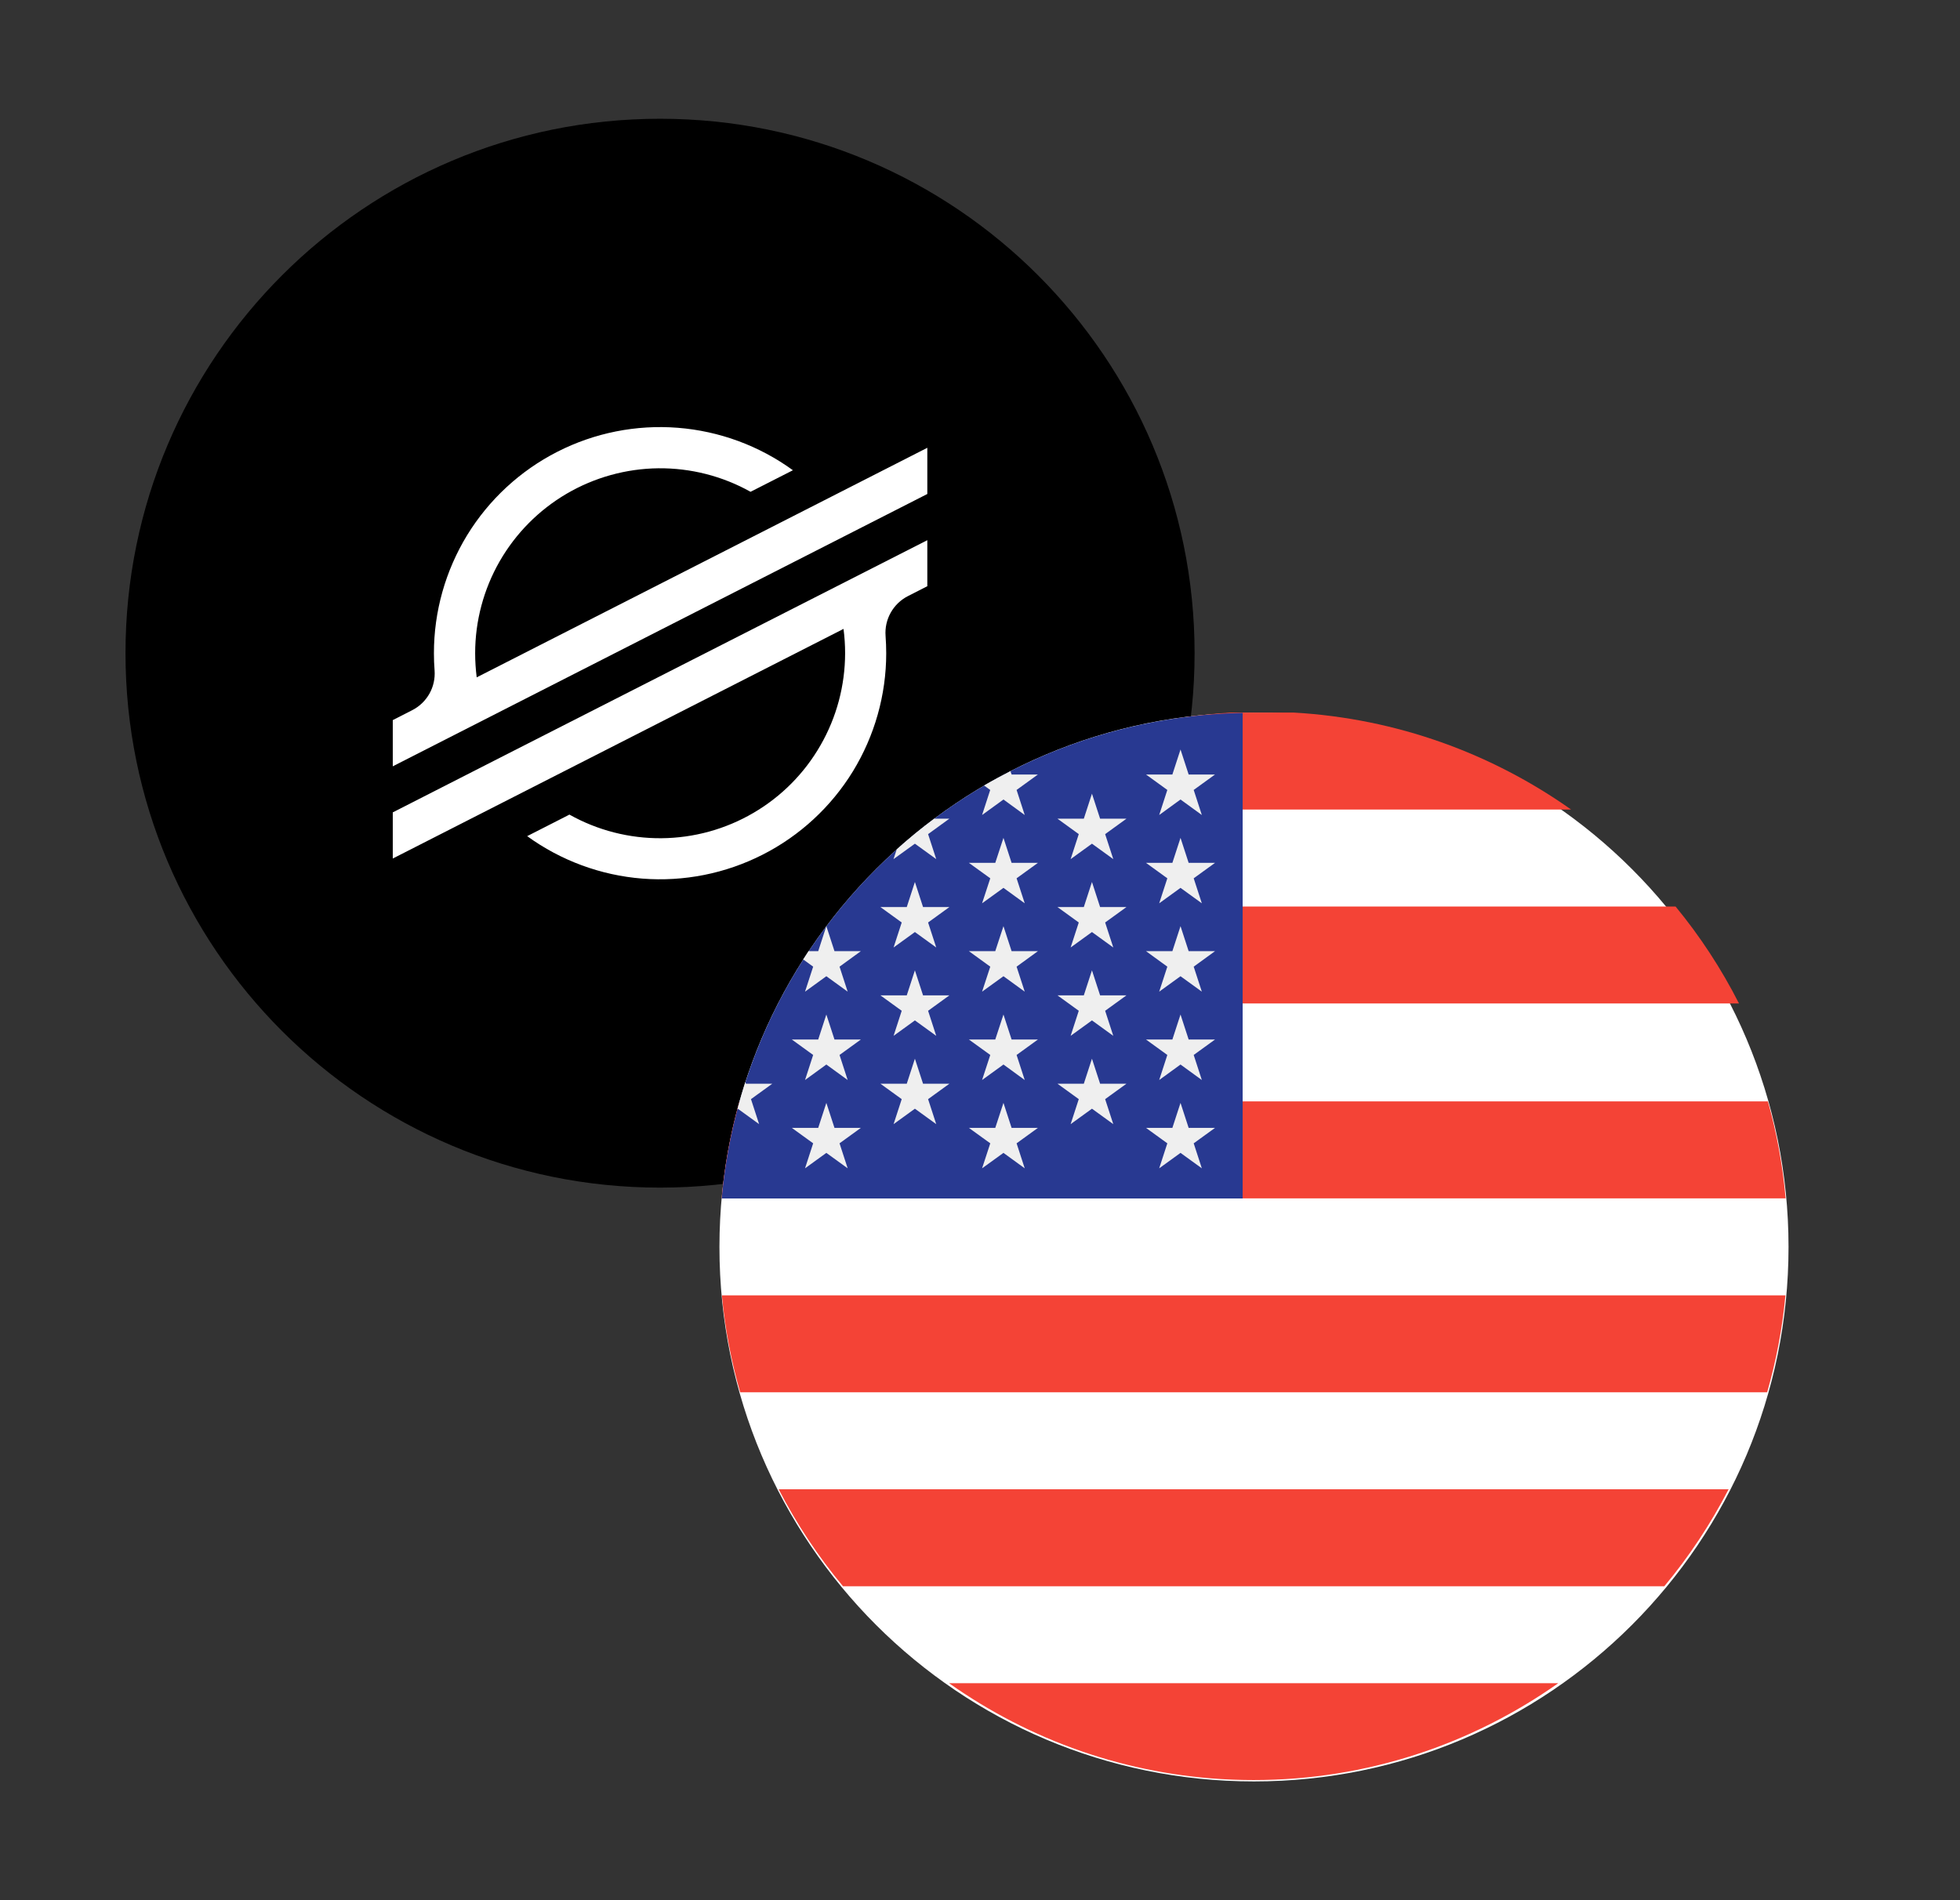 <svg width="33" height="32" viewBox="0 0 33 32" fill="none" xmlns="http://www.w3.org/2000/svg">
<rect x="0" y="0" width="33" height="32" fill="#333333" stroke="none"/>
<path d="M2.113 11C2.113 6.029 6.143 2 11.113 2C16.084 2 20.113 6.029 20.113 11C20.113 15.971 16.084 20 11.113 20C6.143 20 2.113 15.971 2.113 11Z" fill="black"/>
<path d="M15.613 7.541V8.319L6.613 12.905V12.127L6.94 11.96C7.062 11.898 7.163 11.801 7.23 11.682C7.297 11.563 7.327 11.427 7.317 11.29C7.309 11.194 7.306 11.098 7.306 11.001C7.305 10.299 7.5 9.61 7.866 9.011C8.233 8.413 8.758 7.927 9.384 7.608C10.009 7.289 10.711 7.149 11.411 7.204C12.111 7.259 12.782 7.506 13.35 7.919L12.637 8.282C12.163 8.017 11.628 7.881 11.085 7.886C10.542 7.892 10.009 8.04 9.541 8.314C9.072 8.589 8.684 8.981 8.413 9.452C8.143 9.923 8 10.457 8 11C8 11.136 8.009 11.272 8.026 11.407L15.613 7.541Z" fill="white"/>
<path d="M8.509 12.714L15.613 9.097V9.872L15.286 10.039C15.164 10.101 15.064 10.198 14.997 10.317C14.93 10.436 14.9 10.572 14.91 10.708C14.917 10.805 14.921 10.903 14.921 11.001C14.921 11.703 14.726 12.391 14.36 12.99C13.993 13.588 13.467 14.074 12.842 14.392C12.216 14.711 11.515 14.851 10.815 14.796C10.115 14.741 9.444 14.493 8.876 14.081L9.549 13.738L9.587 13.718C10.061 13.984 10.597 14.121 11.14 14.116C11.684 14.111 12.217 13.964 12.686 13.689C13.155 13.415 13.545 13.022 13.815 12.55C14.086 12.079 14.228 11.544 14.229 11.001C14.229 10.864 14.22 10.727 14.202 10.591L6.613 14.458V13.681L8.509 12.714Z" fill="white"/>
<path d="M12.113 21C12.113 16.029 16.143 12 21.113 12C26.084 12 30.113 16.029 30.113 21C30.113 25.971 26.084 30 21.113 30C16.143 30 12.113 25.971 12.113 21Z" fill="white"/>
<path fill-rule="evenodd" clip-rule="evenodd" d="M20.733 12C18.999 12.1 17.399 12.69 16.066 13.633H26.452C25.118 12.69 23.518 12.1 21.785 12H21.508H20.733ZM14.306 15.266C13.893 15.767 13.536 16.315 13.238 16.899L24.061 16.899H29.279C28.982 16.315 28.624 15.767 28.211 15.266L24.214 15.266H14.306ZM12.15 20.181C12.2 19.62 12.301 19.075 12.449 18.548H29.766C29.913 19.075 30.015 19.62 30.064 20.181H12.15ZM12.154 21.814C12.206 22.375 12.311 22.921 12.462 23.447H29.753C29.904 22.921 30.009 22.375 30.061 21.814H12.154ZM14.193 26.713C13.775 26.212 13.412 25.664 13.11 25.08H24.461L29.104 25.08C28.802 25.664 28.44 26.212 28.022 26.713H23.643L14.193 26.713ZM20.727 29.969L20.754 29.97L20.781 29.971C20.889 29.975 20.998 29.977 21.107 29.977C23.014 29.977 24.78 29.373 26.236 28.346L23.345 28.346H15.979C17.336 29.305 18.966 29.895 20.727 29.969Z" fill="#F44336"/>
<path d="M20.922 12.005C16.313 12.098 12.557 15.657 12.152 20.183H20.922V12.005H20.922Z" fill="#283991"/>
<path d="M13.913 17.085L14.05 17.506H14.494L14.135 17.766L14.272 18.188L13.913 17.927L13.554 18.188L13.691 17.766L13.332 17.506H13.776L13.913 17.085Z" fill="#EFEFEF"/>
<path d="M13.913 18.573L14.05 18.994H14.494L14.135 19.254L14.272 19.675L13.913 19.415L13.554 19.675L13.691 19.254L13.332 18.994H13.776L13.913 18.573Z" fill="#EFEFEF"/>
<path d="M15.404 14.853L15.541 15.275H15.985L15.626 15.535L15.763 15.956L15.404 15.696L15.045 15.956L15.182 15.535L14.823 15.275H15.267L15.404 14.853Z" fill="#EFEFEF"/>
<path d="M15.404 16.341L15.541 16.762H15.985L15.626 17.022L15.763 17.444L15.404 17.184L15.045 17.444L15.182 17.022L14.823 16.762H15.267L15.404 16.341Z" fill="#EFEFEF"/>
<path d="M15.404 17.829L15.541 18.25H15.985L15.626 18.51L15.763 18.931L15.404 18.671L15.045 18.931L15.182 18.51L14.823 18.25H15.267L15.404 17.829Z" fill="#EFEFEF"/>
<path d="M12.781 18.931L12.644 18.51L13.003 18.25H12.559L12.549 18.219C12.501 18.37 12.457 18.522 12.416 18.676L12.422 18.671L12.781 18.931Z" fill="#EFEFEF"/>
<path d="M13.554 16.7L13.913 16.44L14.272 16.7L14.135 16.279L14.494 16.018H14.05L13.913 15.597L13.776 16.018H13.612C13.582 16.064 13.552 16.11 13.523 16.157L13.691 16.279L13.554 16.7Z" fill="#EFEFEF"/>
<path d="M15.404 14.208L15.763 14.468L15.626 14.047L15.984 13.787H15.728C15.51 13.949 15.3 14.121 15.098 14.303L15.044 14.468L15.404 14.208Z" fill="#EFEFEF"/>
<path d="M16.535 13.725L16.895 13.464L17.253 13.725L17.116 13.303L17.475 13.043H17.032L17.013 12.986C16.863 13.063 16.714 13.143 16.568 13.228L16.672 13.303L16.535 13.725Z" fill="#EFEFEF"/>
<path d="M16.895 14.11L17.032 14.531H17.475L17.116 14.791L17.253 15.212L16.895 14.952L16.535 15.212L16.673 14.791L16.313 14.531H16.757L16.895 14.11Z" fill="#EFEFEF"/>
<path d="M16.895 15.597L17.032 16.018H17.475L17.116 16.279L17.253 16.7L16.895 16.44L16.535 16.7L16.673 16.279L16.313 16.018H16.757L16.895 15.597Z" fill="#EFEFEF"/>
<path d="M16.895 17.085L17.032 17.506H17.475L17.116 17.766L17.253 18.188L16.895 17.927L16.535 18.188L16.673 17.766L16.313 17.506H16.757L16.895 17.085Z" fill="#EFEFEF"/>
<path d="M16.895 18.573L17.032 18.994H17.475L17.116 19.254L17.253 19.675L16.895 19.415L16.535 19.675L16.673 19.254L16.313 18.994H16.757L16.895 18.573Z" fill="#EFEFEF"/>
<path d="M18.385 13.366L18.522 13.787H18.966L18.607 14.047L18.744 14.468L18.385 14.208L18.026 14.468L18.163 14.047L17.804 13.787H18.248L18.385 13.366Z" fill="#EFEFEF"/>
<path d="M18.385 14.853L18.522 15.275H18.966L18.607 15.535L18.744 15.956L18.385 15.696L18.026 15.956L18.163 15.535L17.804 15.275H18.248L18.385 14.853Z" fill="#EFEFEF"/>
<path d="M18.385 16.341L18.522 16.762H18.966L18.607 17.022L18.744 17.444L18.385 17.184L18.026 17.444L18.163 17.022L17.804 16.762H18.248L18.385 16.341Z" fill="#EFEFEF"/>
<path d="M18.385 17.829L18.522 18.25H18.966L18.607 18.51L18.744 18.931L18.385 18.671L18.026 18.931L18.163 18.51L17.804 18.25H18.248L18.385 17.829Z" fill="#EFEFEF"/>
<path d="M19.876 12.622L20.013 13.043H20.457L20.098 13.303L20.235 13.725L19.876 13.464L19.517 13.725L19.654 13.303L19.295 13.043H19.739L19.876 12.622Z" fill="#EFEFEF"/>
<path d="M19.876 14.11L20.013 14.531H20.457L20.098 14.791L20.235 15.212L19.876 14.952L19.517 15.212L19.654 14.791L19.295 14.531H19.739L19.876 14.11Z" fill="#EFEFEF"/>
<path d="M19.876 15.597L20.013 16.018H20.457L20.098 16.279L20.235 16.7L19.876 16.44L19.517 16.7L19.654 16.279L19.295 16.018H19.739L19.876 15.597Z" fill="#EFEFEF"/>
<path d="M19.876 17.085L20.013 17.506H20.457L20.098 17.766L20.235 18.188L19.876 17.927L19.517 18.188L19.654 17.766L19.295 17.506H19.739L19.876 17.085Z" fill="#EFEFEF"/>
<path d="M19.876 18.573L20.013 18.994H20.457L20.098 19.254L20.235 19.675L19.876 19.415L19.517 19.675L19.654 19.254L19.295 18.994H19.739L19.876 18.573Z" fill="#EFEFEF"/>
</svg>
